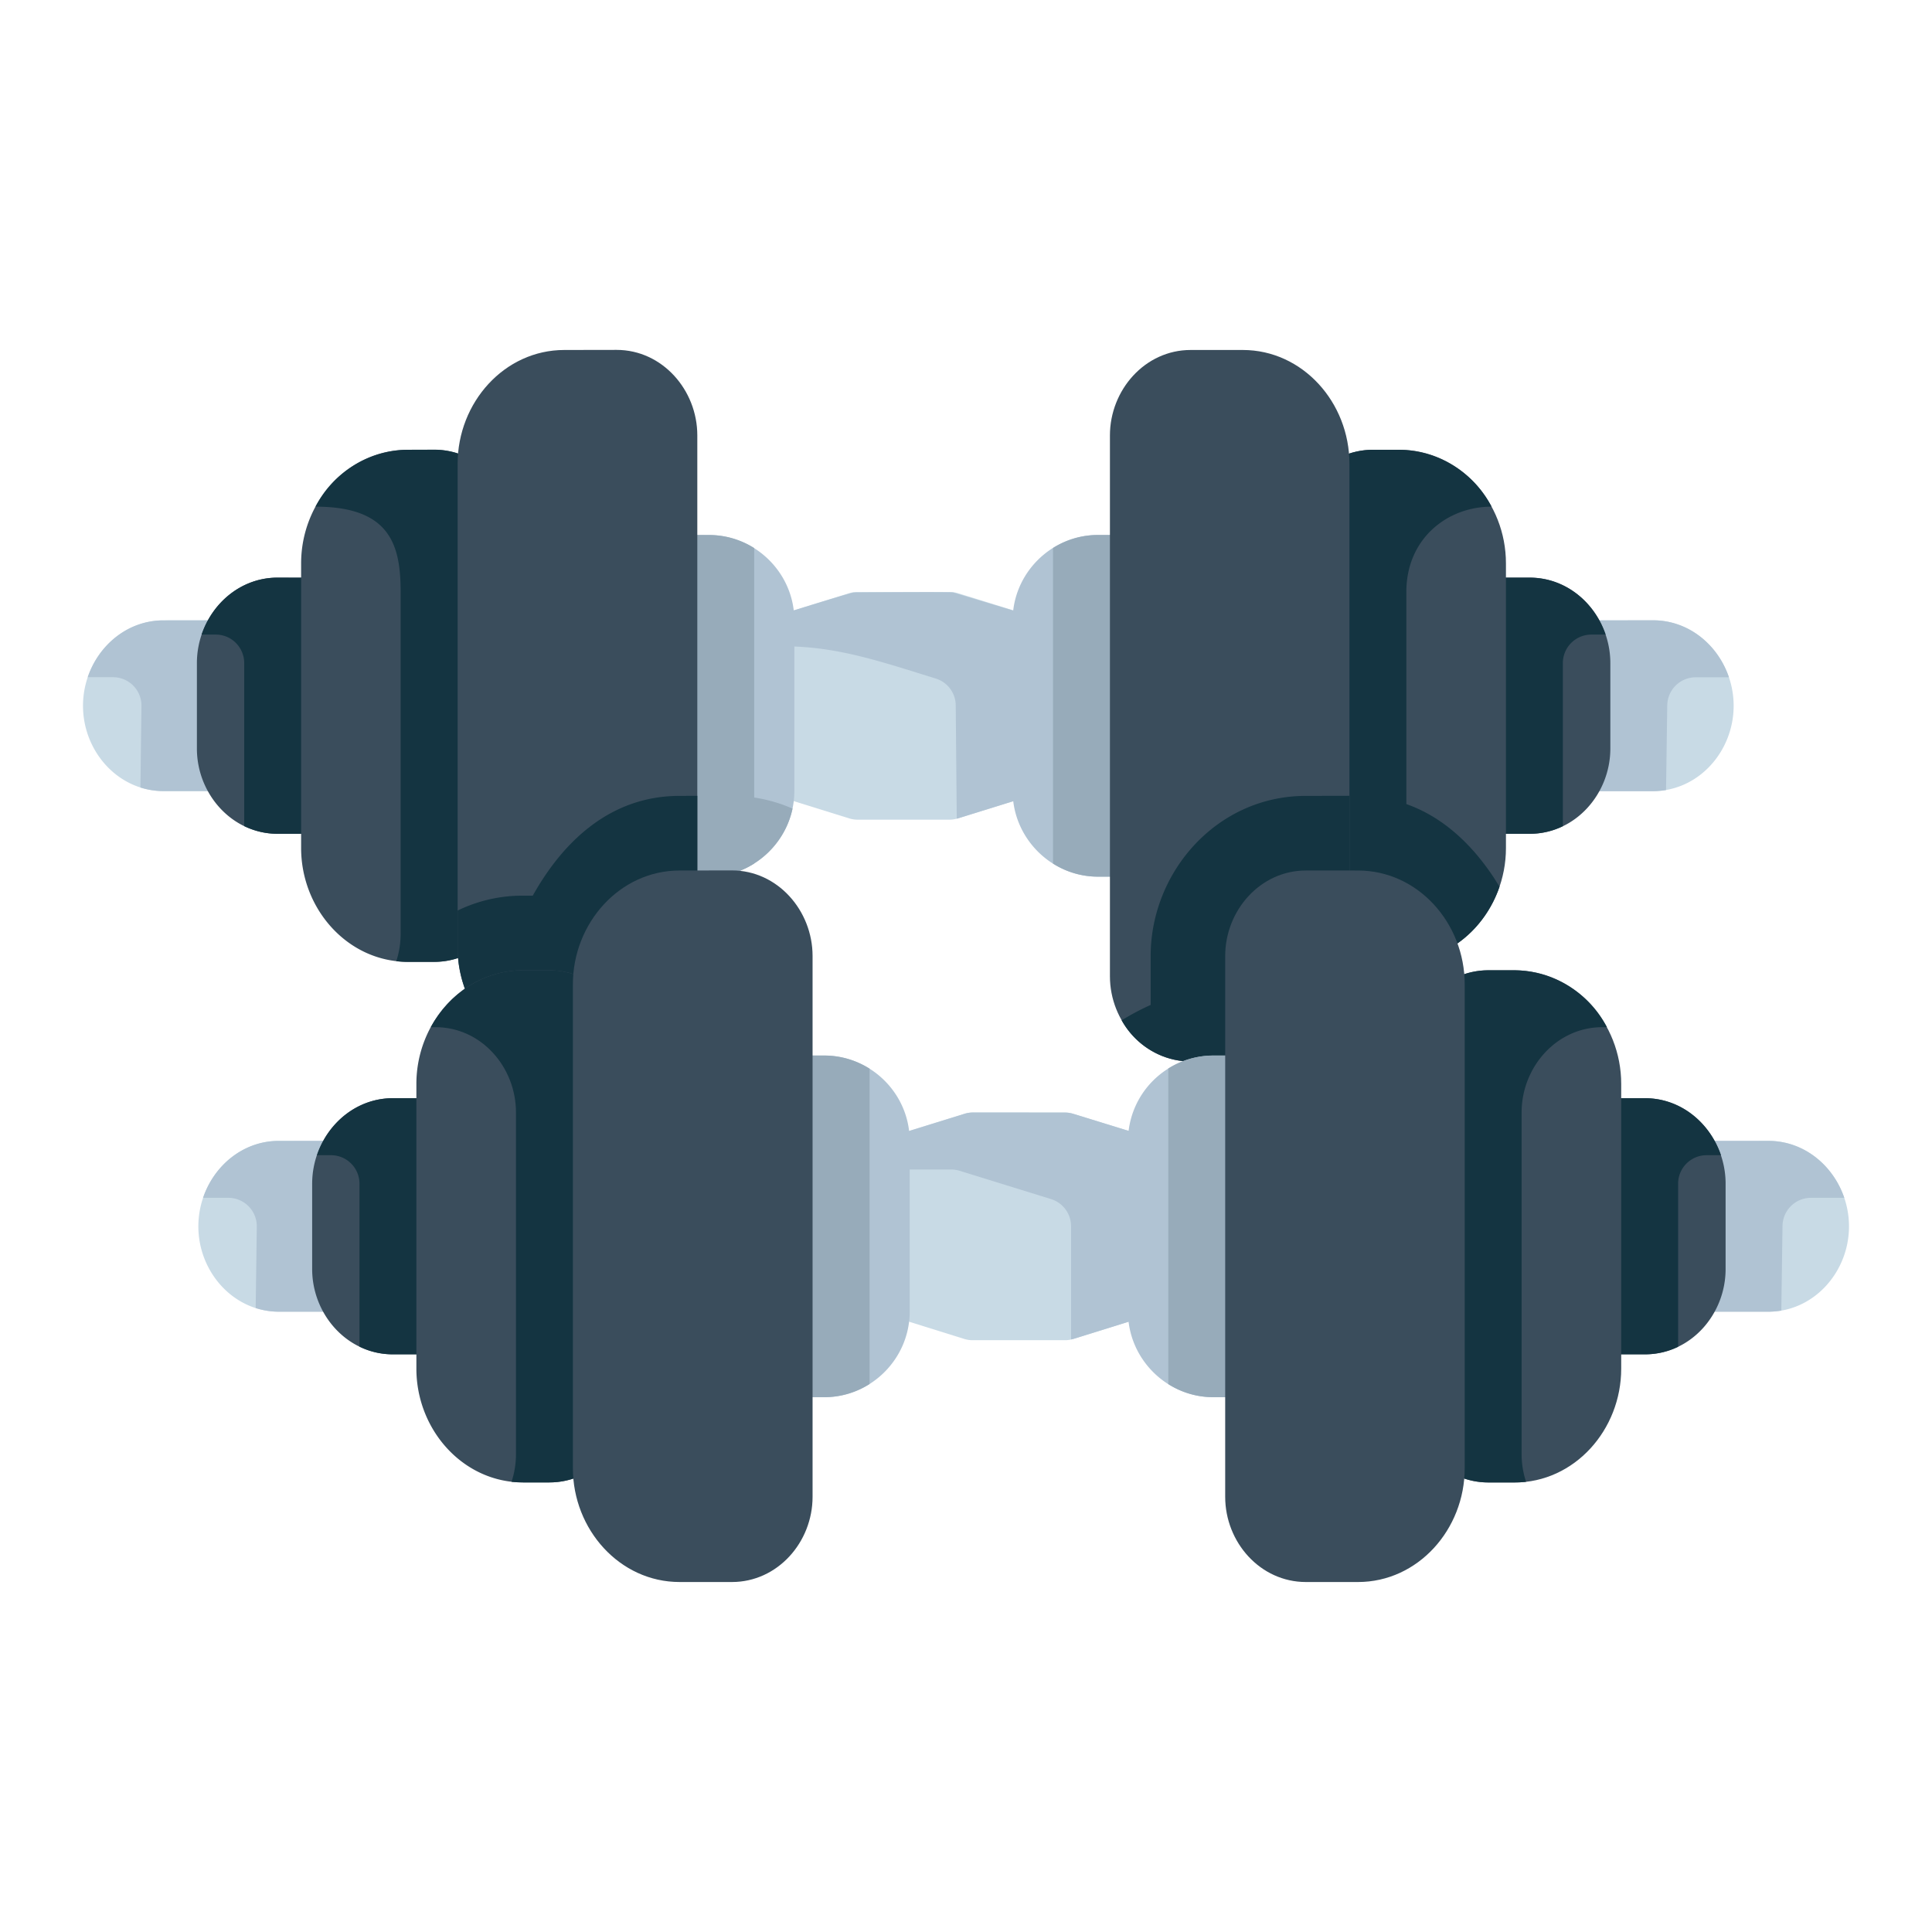 <svg width="64pt" height="64pt" viewBox="0 0 22.578 22.578" xmlns="http://www.w3.org/2000/svg"><g stroke-width=".796" color="#000"><path style="-inkscape-stroke:none" d="M18.485 7.25a.333.333 0 00-.331.328l-.02 1.33a.333.333 0 00.334.337h.85c.532 0 .942-.464.942-.997 0-.532-.41-.999-.943-.999z" fill="#c8dae5"/><path style="-inkscape-stroke:none" d="M18.485 7.25a.333.333 0 00-.331.328l-.02 1.331a.333.333 0 00.334.337h.85a.958.958 0 00.152-.013l.014-.99a.333.333 0 01.331-.328h.39c-.129-.38-.47-.666-.887-.666z" fill="#b0c3d3"/><path style="-inkscape-stroke:none" d="M10.025 6.918a.333.333 0 00-.101.014l-1.07.332a.333.333 0 00-.234.32v1.33a.333.333 0 00.234.317l1.07.333a.333.333 0 00.1.015h1.071a.333.333 0 00.098-.015l1.073-.333a.333.333 0 00.233-.317v-1.33a.333.333 0 00-.233-.32l-1.073-.332a.333.333 0 00-.098-.014z" fill="#c8dae5"/><path style="-inkscape-stroke:none" d="M9.974 6.925c-.034 0-1.12.34-1.12.34a.333.333 0 00-.234.318v.009a.294.294 0 01.074-.009c.859-.11 1.438.098 2.242.347a.33.33 0 01.233.318l.012 1.32 1.085-.337a.333.333 0 00.234-.317v-1.33a.333.333 0 00-.234-.32l-1.122-.339c-.032-.01-1.17 0-1.17 0z" fill="#b0c3d3"/><path style="-inkscape-stroke:none" d="M7.815 6.252a.333.333 0 00-.331.332V9.91a.333.333 0 00.331.333h.471c.548 0 .997-.452.997-.999V7.25c0-.547-.45-.997-.997-.997z" fill="#b0c3d3"/><path style="-inkscape-stroke:none" d="M1.913 7.25c-.533 0-.943.466-.943.998 0 .533.41.997.943.997h.72a.333.333 0 00.333-.326l.017-1.331a.333.333 0 00-.331-.339z" fill="#c8dae5"/><path style="-inkscape-stroke:none" d="M1.888 7.25c-.406.01-.737.293-.863.664h.296c.186 0 .336.153.332.339l-.012.95a.892.892 0 00.272.042h.72a.331.331 0 00.333-.326l.018-1.331a.333.333 0 00-.332-.339z" fill="#b0c3d3"/><path style="-inkscape-stroke:none" d="M3.244 6.75c-.533 0-.943.468-.943 1v.997c0 .532.41.997.943.997h.608a.333.333 0 00.332-.332V7.085a.333.333 0 00-.332-.334z" fill="#3a4d5c"/><path style="-inkscape-stroke:none" d="M3.219 6.751c-.406.011-.737.293-.863.665h.166c.184 0 .332.15.332.334v1.904c.118.057.25.09.39.09h.608a.333.333 0 00.332-.332V7.085a.333.333 0 00-.332-.334z" fill="#143441"/><path style="-inkscape-stroke:none" d="M7.815 6.252a.333.333 0 00-.332.332v3.327a.333.333 0 00.332.334h.471a.986.986 0 00.528-.154V6.405a.99.99 0 00-.528-.153z" fill="#97abba"/><path style="-inkscape-stroke:none" d="M7.942 9.301a1.69 1.69 0 00-.458.063v.547a.333.333 0 00.33.333h.472c.478 0 .88-.343.976-.794a1.748 1.748 0 00-.709-.149z" fill="#97abba"/><path style="-inkscape-stroke:none" d="M4.766 5.256c-.701 0-1.247.612-1.247 1.328V9.91c0 .715.546 1.33 1.247 1.33h.307c.533 0 .94-.464.94-.997V6.252c0-.532-.407-.996-.94-.996zM17.267 6.75a.333.333 0 00-.334.335v2.327a.333.333 0 00.334.332h.61c.532 0 .942-.465.942-.997V7.75c0-.532-.41-1-.943-1z" fill="#3a4d5c"/><path style="-inkscape-stroke:none" d="M17.267 6.751a.333.333 0 00-.333.334v2.327a.333.333 0 00.333.332h.61a.89.89 0 00.387-.089V7.75a.333.333 0 01.334-.334h.166c-.129-.38-.47-.665-.888-.665z" fill="#143441"/><path style="-inkscape-stroke:none" d="M16.047 5.256c-.533 0-.943.464-.943.996v3.992c0 .533.41.997.943.997h.305c.7 0 1.247-.615 1.247-1.33V6.584c0-.716-.546-1.328-1.247-1.328z" fill="#3a4d5c"/><path style="-inkscape-stroke:none" d="M15.105 9.31v.934c0 .533.41.998.942.998h.305c.547 0 1-.375 1.172-.88-.36-.595-.897-1.06-1.654-1.06-.251-.006-.525 0-.765.007z" fill="#143441"/><path style="-inkscape-stroke:none" d="M12.83 6.252c-.546 0-.996.45-.996.997v1.996c0 .547.45 1 .997 1h.471a.333.333 0 00.334-.334V6.584a.333.333 0 00-.334-.332z" fill="#b0c3d3"/><path style="-inkscape-stroke:none" d="M16.047 5.256c-.533 0-.943.464-.943.996v3.993c0 .532.41.996.943.996h.305c.045 0 .09-.002.135-.007a1.035 1.035 0 01-.052-.324V6.918c0-.625.48-.997.996-.997a1.233 1.233 0 00-1.08-.665z" fill="#143441"/><path style="-inkscape-stroke:none" d="M12.83 6.252a.986.986 0 00-.524.152v3.688a.983.983 0 00.525.153h.471a.333.333 0 00.334-.334V6.584a.333.333 0 00-.334-.332z" fill="#97abba"/><path style="-inkscape-stroke:none" d="M13.914 4.09c-.533 0-.943.467-.943.999v6.32c0 .531.41.996.943.996h.609c.7 0 1.247-.615 1.247-1.33V5.42c0-.716-.546-1.33-1.247-1.33z" fill="#3a4d5c"/><path style="-inkscape-stroke:none" d="M15.261 9.301c-1.042 0-1.814.891-1.814 1.871v.572a2.86 2.86 0 00-.339.18.931.931 0 00.806.481h.609c.7 0 1.247-.615 1.247-1.33V9.3zM4.765 5.256a1.23 1.23 0 00-1.078.665c.874 0 .995.45.995.996v3.993c0 .112-.017.22-.051.323.044.005.089.008.134.008h.308c.533 0 .94-.465.94-.997V6.252c0-.532-.407-.997-.94-.997z" fill="#143441"/><path style="-inkscape-stroke:none" d="M6.595 4.09c-.701 0-1.247.614-1.247 1.33v5.654c0 .716.546 1.331 1.247 1.331h.611c.533 0 .943-.465.943-.997v-6.32c0-.531-.41-.999-.943-.999z" fill="#3a4d5c"/><path style="-inkscape-stroke:none" d="M7.942 9.301c-.8 0-1.355.521-1.716 1.166h-.113a1.73 1.73 0 00-.765.174v.434c0 .715.546 1.33 1.247 1.33h.611c.533 0 .943-.464.943-.996V9.3z" fill="#143441"/><path style="-inkscape-stroke:none" d="M19.833 13.333a.333.333 0 00-.332.329l-.02 1.33a.333.333 0 00.334.337h.85c.533 0 .943-.465.943-.997s-.41-1-.943-1z" fill="#c8dae5"/><path style="-inkscape-stroke:none" d="M19.832 13.333a.333.333 0 00-.331.328l-.02 1.331a.333.333 0 00.334.337h.85a.958.958 0 00.152-.013l.014-.99a.333.333 0 01.332-.328h.39c-.13-.38-.471-.665-.888-.665z" fill="#b0c3d3"/><path style="-inkscape-stroke:none" d="M11.372 13.001a.333.333 0 00-.1.015l-1.07.331a.333.333 0 00-.234.32v1.33a.333.333 0 00.233.317l1.07.334a.333.333 0 00.101.014h1.07a.333.333 0 00.099-.014l1.073-.334a.333.333 0 00.233-.317v-1.33a.333.333 0 00-.233-.32l-1.073-.331a.333.333 0 00-.098-.015z" fill="#c8dae5"/><path style="-inkscape-stroke:none" d="M11.372 13.001a.333.333 0 00-.1.015l-1.071.332a.333.333 0 00-.233.319v.008a.333.333 0 01.074-.008h1.07a.333.333 0 01.098.014l1.073.332a.333.333 0 01.234.319v1.321a.333.333 0 00.024-.005l1.073-.334a.333.333 0 00.233-.317v-1.33a.333.333 0 00-.233-.32l-1.073-.331a.333.333 0 00-.098-.014z" fill="#b0c3d3"/><path style="-inkscape-stroke:none" d="M9.163 12.336a.333.333 0 00-.332.331v3.327a.333.333 0 00.332.334h.47c.548 0 .998-.452.998-1v-1.995c0-.548-.45-.997-.997-.997z" fill="#b0c3d3"/><path style="-inkscape-stroke:none" d="M3.26 13.333c-.532 0-.942.467-.942.999s.41.997.942.997h.72a.333.333 0 00.334-.327l.017-1.33a.333.333 0 00-.332-.34z" fill="#c8dae5"/><path style="-inkscape-stroke:none" d="M3.235 13.333c-.405.01-.736.293-.862.665h.296a.333.333 0 01.332.338l-.013.95a.892.892 0 00.273.043h.719a.333.333 0 00.334-.327l.017-1.331A.333.333 0 004 13.333h-.764z" fill="#b0c3d3"/><path style="-inkscape-stroke:none" d="M4.591 12.834c-.533 0-.943.467-.943 1v.996c0 .532.41.997.943.997H5.2a.333.333 0 00.331-.332v-2.327a.333.333 0 00-.331-.334z" fill="#3a4d5c"/><path style="-inkscape-stroke:none" d="M4.566 12.834c-.405.012-.736.294-.862.666h.165a.333.333 0 01.332.333v1.904a.88.88 0 00.39.09H5.2a.333.333 0 00.332-.331v-2.328a.333.333 0 00-.332-.334h-.634z" fill="#143441"/><path style="-inkscape-stroke:none" d="M9.163 12.335a.333.333 0 00-.332.332v3.327a.333.333 0 00.332.334h.47a.986.986 0 00.529-.154v-3.685a.99.99 0 00-.528-.154z" fill="#97abba"/><path style="-inkscape-stroke:none" d="M6.113 11.339c-.701 0-1.247.612-1.247 1.328v3.327c0 .716.546 1.33 1.247 1.33h.307c.533 0 .94-.464.94-.996v-3.992c0-.532-.407-.997-.94-.997zm12.502 1.495a.333.333 0 00-.334.334v2.327a.333.333 0 00.334.332h.609c.533 0 .942-.465.942-.997v-.997c0-.532-.41-.999-.942-.999z" fill="#3a4d5c"/><path style="-inkscape-stroke:none" d="M18.615 12.834a.333.333 0 00-.334.334v2.328a.333.333 0 00.334.331h.609a.89.89 0 00.387-.088v-1.906a.333.333 0 01.334-.333h.167c-.13-.38-.471-.666-.888-.666z" fill="#143441"/><path style="-inkscape-stroke:none" d="M17.395 11.339c-.533 0-.943.465-.943.997v3.992c0 .532.41.997.943.997h.304c.701 0 1.247-.615 1.247-1.331v-3.327c0-.716-.546-1.328-1.247-1.328z" fill="#3a4d5c"/><path style="-inkscape-stroke:none" d="M14.178 12.336a1 1 0 00-.996.997v1.996c0 .547.45.999.996.999h.472a.333.333 0 00.334-.334v-3.327a.333.333 0 00-.334-.331z" fill="#b0c3d3"/><path style="-inkscape-stroke:none" d="M17.394 11.339c-.532 0-.942.464-.942.996v3.993c0 .532.41.996.942.996h.305c.046 0 .09-.002.135-.007a1.035 1.035 0 01-.052-.324v-3.992c0-.532.41-.997.943-.997h.054a1.233 1.233 0 00-1.08-.665z" fill="#143441"/><path style="-inkscape-stroke:none" d="M14.178 12.335a.986.986 0 00-.525.152v3.688a.983.983 0 00.525.153h.472a.333.333 0 00.334-.334v-3.327a.333.333 0 00-.334-.332z" fill="#97abba"/><path style="-inkscape-stroke:none" d="M15.261 10.173c-.533 0-.943.467-.943.999v6.32c0 .532.41.996.943.996h.609c.701 0 1.247-.615 1.247-1.33v-5.655c0-.715-.546-1.33-1.247-1.33z" fill="#3a4d5c"/><path style="-inkscape-stroke:none" d="M6.113 11.339c-.467 0-.865.272-1.079.665h.056c.533 0 .94.465.94.997v3.992c0 .112-.018.221-.052.324.045.005.09.007.135.007h.307c.533 0 .94-.464.94-.996v-3.993c0-.532-.407-.996-.94-.996z" fill="#143441"/><path style="-inkscape-stroke:none" d="M7.942 10.173c-.7 0-1.247.615-1.247 1.33v5.655c0 .715.546 1.33 1.247 1.33h.612c.532 0 .942-.464.942-.996v-6.32c0-.532-.41-1-.942-1z" fill="#3a4d5c"/></g></svg>